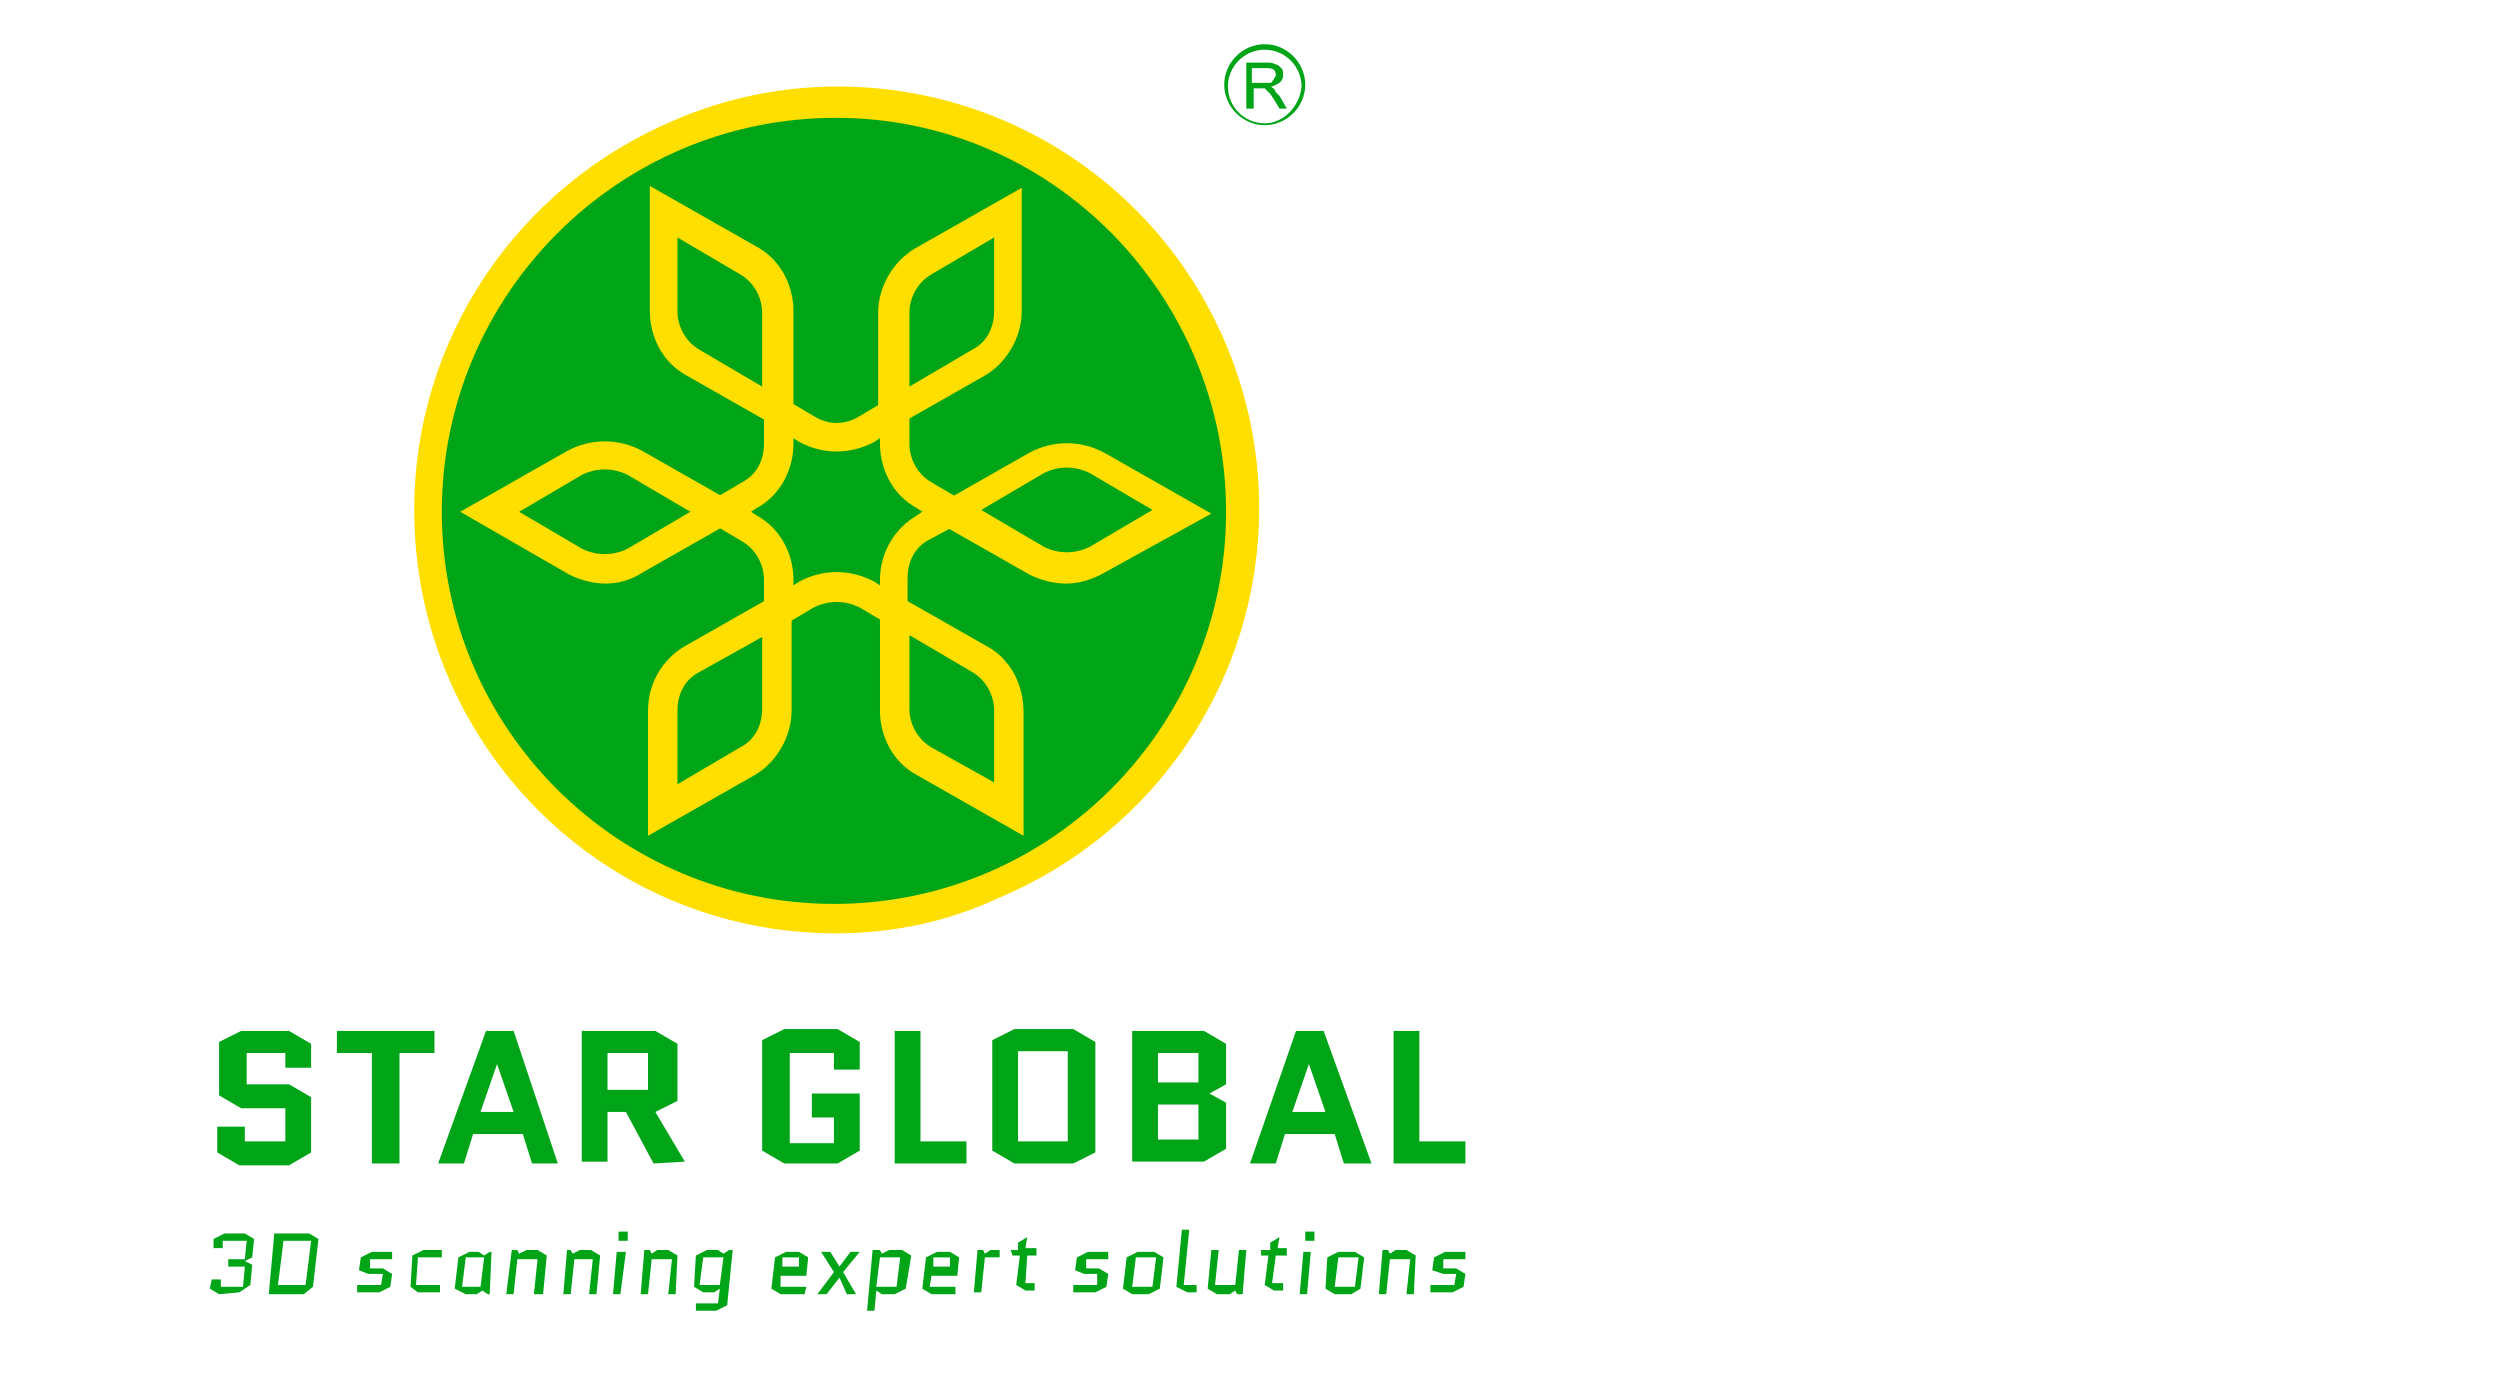 <?xml version="1.0" encoding="utf-8"?>
<!-- Generator: Adobe Illustrator 24.1.0, SVG Export Plug-In . SVG Version: 6.00 Build 0)  -->
<svg version="1.1" id="Layer_1" xmlns="http://www.w3.org/2000/svg" xmlns:xlink="http://www.w3.org/1999/xlink" x="0px" y="0px"
	 viewBox="0 0 135.8 75" style="enable-background:new 0 0 135.8 75;" xml:space="preserve">
<style type="text/css">
	.st0{fill:#FFEC00;}
	.st1{fill-rule:evenodd;clip-rule:evenodd;fill:#00A417;}
	.st2{fill:#FFDF00;}
	.st3{fill-rule:evenodd;clip-rule:evenodd;fill:#009540;}
	.st4{fill:#00A417;}
</style>
<path class="st0" d="M49.4,34.6L46.7,33c-0.8-0.4-1.7-0.4-2.5,0l-2.7,1.6v-3.1c0-0.9-0.5-1.7-1.2-2.1l-2.7-1.6l2.7-1.6
	c0.8-0.4,1.2-1.2,1.2-2.1v-3.1l2.7,1.6c0.8,0.5,1.7,0.5,2.5,0l2.7-1.6v3.1c0,0.9,0.5,1.7,1.2,2.1l2.7,1.6l-2.8,1.5
	c-0.8,0.4-1.2,1.2-1.2,2.1V34.6z M40.8,27.8l0.3,0.2c1.3,0.7,2,2.1,2,3.5v0.3l0.3-0.2c1.3-0.7,2.8-0.7,4.1,0l0.3,0.2v-0.3
	c0-1.5,0.8-2.8,2-3.5l0.3-0.2l-0.3-0.2c-1.3-0.7-2-2.1-2-3.5v-0.3l-0.3,0.2c-1.3,0.7-2.8,0.7-4.1,0l-0.3-0.2v0.3
	c0,1.4-0.7,2.8-2,3.5L40.8,27.8z"/>
<path class="st1" d="M45.4,49.9c12.2,0,22.2-9.9,22.2-22.1c0-12.2-9.9-22.2-22.1-22.2c-12.2,0-22.2,9.9-22.2,22.1
	c0,5.9,2.3,11.6,6.5,15.8C33.9,47.6,39.6,49.9,45.4,49.9z"/>
<path class="st2" d="M45.4,50.7c-12.7,0-22.9-10.3-22.9-23c0-9.3,5.6-17.6,14.2-21.2c2.8-1.2,5.8-1.8,8.8-1.8l0,0
	c6.1,0,11.9,2.4,16.2,6.7c4.3,4.3,6.7,10.2,6.7,16.2c0,9.3-5.6,17.6-14.2,21.2C51.4,50.1,48.4,50.7,45.4,50.7L45.4,50.7L45.4,50.7z
	 M45.4,6.4L45.4,6.4C33.6,6.4,24,16,24,27.8s9.6,21.3,21.3,21.3l0,0c11.8,0,21.3-9.6,21.3-21.3S57.2,6.4,45.4,6.4z"/>
<path class="st3" d="M34.5,25.1l4.6,2.7l-4.6,2.7c-1,0.6-2.2,0.6-3.3,0l-4.6-2.7l4.6-2.7C32.3,24.5,33.5,24.5,34.5,25.1z M34.5,25.1
	c-1-0.6-2.2-0.6-3.3,0l-4.6,2.7l4.6,2.7c1,0.6,2.2,0.6,3.3,0l4.6-2.7L34.5,25.1z"/>
<path class="st2" d="M32.9,31.7c-0.7,0-1.4-0.2-2-0.5L25,27.8l5.8-3.3c1.3-0.7,2.8-0.7,4.1,0l0,0l5.8,3.3l-5.8,3.3
	C34.3,31.5,33.6,31.7,32.9,31.7z M28.2,27.8l3.4,2c0.8,0.4,1.7,0.4,2.5,0l3.4-2l-3.4-2l0,0c-0.8-0.4-1.7-0.4-2.5,0L28.2,27.8z"/>
<path class="st3" d="M37.6,35.9l4.6-2.7v5.3c0,1.2-0.6,2.2-1.6,2.8L36,44.1v-5.3C36,37.6,36.6,36.5,37.6,35.9z M37.6,35.9
	c-1,0.6-1.6,1.7-1.6,2.8v5.3l4.6-2.7c1-0.6,1.6-1.7,1.6-2.8v-5.3L37.6,35.9z"/>
<path class="st2" d="M35.2,45.4v-6.8c0-1.5,0.8-2.8,2-3.5l0,0l5.8-3.3v6.8c0,1.4-0.8,2.8-2,3.5L35.2,45.4z M38,36.5
	c-0.8,0.4-1.2,1.2-1.2,2.1v4l3.4-2c0.8-0.4,1.2-1.2,1.2-2.1v-3.9L38,36.5z"/>
<path class="st3" d="M48.5,38.5v-5.3l4.6,2.7c1,0.6,1.6,1.7,1.6,2.8v5.3l-4.6-2.7C49.1,40.8,48.5,39.7,48.5,38.5z M48.5,38.6
	c0,1.2,0.6,2.2,1.6,2.8l4.6,2.7v-5.3c0-1.2-0.6-2.2-1.6-2.8l-4.6-2.7L48.5,38.6z"/>
<path class="st2" d="M55.6,45.4l-5.8-3.3c-1.3-0.7-2-2.1-2-3.5v-6.8l5.8,3.3c1.3,0.7,2,2.1,2,3.6V45.4z M49.4,38.5
	c0,0.9,0.5,1.7,1.2,2.1l3.4,1.9v-3.9c0-0.9-0.5-1.7-1.2-2.1l-3.4-2V38.5z"/>
<path class="st2" d="M57.9,31.7c-0.7,0-1.4-0.2-2-0.5l0,0l-5.8-3.3l5.8-3.3c1.3-0.7,2.8-0.7,4.1,0l5.8,3.3L60,31.1
	C59.3,31.5,58.6,31.7,57.9,31.7z M56.7,29.7c0.8,0.4,1.7,0.4,2.5,0l3.4-2l-3.4-2c-0.8-0.4-1.7-0.4-2.5,0l-3.4,2L56.7,29.7z"/>
<path class="st2" d="M47.7,23.7V17c0-1.4,0.8-2.8,2-3.5l5.8-3.3v6.7c0,1.4-0.8,2.8-2,3.5l0,0L47.7,23.7z M54,12.9l-3.4,2
	c-0.7,0.4-1.2,1.2-1.2,2.1v4l3.4-2c0.8-0.4,1.2-1.2,1.2-2.1L54,12.9z"/>
<path class="st2" d="M43.1,23.7l-5.8-3.3c-1.3-0.7-2-2.1-2-3.5v-6.8l5.8,3.3c1.3,0.7,2,2.1,2,3.5V23.7z M36.8,12.9v4
	c0,0.9,0.5,1.7,1.2,2.1l3.4,2v-4c0-0.9-0.5-1.7-1.2-2.1L36.8,12.9z"/>
<path class="st2" d="M49.4,34.6L46.7,33c-0.8-0.4-1.7-0.4-2.5,0l-2.7,1.6v-3.1c0-0.9-0.5-1.7-1.2-2.1l-2.7-1.6l2.7-1.6
	c0.8-0.4,1.2-1.2,1.2-2.1v-3.1l2.7,1.6c0.8,0.5,1.7,0.5,2.5,0l2.7-1.6v3.1c0,0.9,0.5,1.7,1.2,2.1l2.7,1.6l-2.8,1.5
	c-0.8,0.4-1.2,1.2-1.2,2.1V34.6z M40.8,27.8l0.3,0.2c1.3,0.7,2,2.1,2,3.5v0.3l0.3-0.2c1.3-0.7,2.8-0.7,4.1,0l0.3,0.2v-0.3
	c0-1.5,0.8-2.8,2-3.5l0.3-0.2l-0.3-0.2c-1.3-0.7-2-2.1-2-3.5v-0.3l-0.3,0.2c-1.3,0.7-2.8,0.7-4.1,0l-0.3-0.2v0.3
	c0,1.4-0.7,2.8-2,3.5L40.8,27.8z"/>
<path class="st4" d="M67.7,5.9V3.4h1.1c0.2,0,0.3,0,0.5,0.1c0.1,0,0.2,0.1,0.3,0.2c0.1,0.1,0.1,0.2,0.1,0.4c0,0.2-0.1,0.3-0.2,0.4
	c-0.2,0.1-0.3,0.2-0.5,0.2c0.1,0,0.1,0.1,0.2,0.1L69.3,5l0,0l0,0l0.1,0.1l0.1,0.1l0.4,0.7h-0.4l-0.3-0.5L69,5.1
	c-0.1-0.1-0.1-0.1-0.2-0.2l-0.1-0.1h-0.6v1.1L67.7,5.9z M68,4.5h0.7c0.1,0,0.2,0,0.3,0c0.1,0,0.1-0.1,0.2-0.2c0-0.1,0.1-0.1,0.1-0.2
	c0-0.1,0-0.2-0.1-0.3c-0.1-0.1-0.3-0.1-0.4-0.1H68V4.5z"/>
<path class="st4" d="M68.7,2.4c-1.2,0-2.2,1-2.2,2.2s1,2.2,2.2,2.2c1.2,0,2.2-1,2.2-2.2C70.9,3.4,69.9,2.4,68.7,2.4
	C68.7,2.4,68.7,2.4,68.7,2.4z M68.7,6.7c-1.1,0-2-0.9-2-2s0.9-2,2-2c1.1,0,2,0.9,2,2c0,0,0,0,0,0C70.6,5.8,69.7,6.7,68.7,6.7z"/>
<path class="st4" d="M11.9,56.6l1.2-0.6h2.6l1.2,0.7V58h-1.4v-0.8h-2.1v1.7h2.3l1.2,0.7v3l-1.2,0.7H13l-1.2-0.7v-1.4h1.5V62h2.2
	v-1.8h-2.4l-1.2-0.7V56.6z"/>
<path class="st4" d="M21.6,63.2h-1.4v-6h-1.9V56h5.3v1.2h-1.9V63.2z"/>
<path class="st4" d="M30.3,63.2h-1.4l-0.5-1.6h-2.7l-0.5,1.6h-1.4l2.6-7.2h1.5L30.3,63.2z M26.1,60.4h1.8L27,57.8l0,0L26.1,60.4z"/>
<path class="st4" d="M35.5,63.2l-1.5-2.8H33v2.7h-1.4V56h4l1.2,0.7v3.1l-1.2,0.6l1.6,2.7L35.5,63.2z M33,59.2h2.2v-2H33L33,59.2z"/>
<path class="st4" d="M44.1,59.4h2.6v3.1l-1.2,0.7h-2.9l-1.2-0.7v-6l1.2-0.6h2.9l1.2,0.7v1.5h-1.4v-0.9h-2.4v4.9h2.4v-1.4h-1.2V59.4z
	"/>
<path class="st4" d="M48.6,56H50v6h2.5v1.2h-3.9V56z"/>
<path class="st4" d="M58.3,63.2h-3.2l-1.2-0.7v-6l1.2-0.6h3.2l1.2,0.7v6L58.3,63.2z M55.3,62h2.7v-4.9h-2.7V62z"/>
<path class="st4" d="M65.7,59.4L65.7,59.4l0.9,0.5v2.5l-1.2,0.7h-3.9V56h3.9l1.2,0.7v2.2L65.7,59.4z M62.9,58.8h2.2v-1.6h-2.2V58.8z
	 M62.9,61.9h2.2v-1.9h-2.2V61.9z"/>
<path class="st4" d="M74.5,63.2H73l-0.5-1.6h-2.7l-0.5,1.6h-1.4l2.5-7.2h1.5L74.5,63.2z M70.2,60.4h1.8l-0.9-2.6l0,0L70.2,60.4z"/>
<path class="st4" d="M75.7,56h1.4v6h2.5v1.2h-3.9V56z"/>
<path class="st4" d="M11.9,70.3L11.4,70l0.1-0.5h0.5v0.4h1.2l0.1-1.1h-0.9v-0.4h0.9l0.1-1h-1.3v0.4h-0.5v-0.5l0.6-0.3h1.1l0.5,0.3
	l-0.1,1l-0.4,0.2l0,0l0.4,0.2l-0.1,1.1L13,70.2L11.9,70.3z"/>
<path class="st4" d="M16.5,70.3h-1.9l0.3-3.3h1.9l0.5,0.3l-0.3,2.6L16.5,70.3z M15.1,69.8h1.5l0.3-2.4h-1.5L15.1,69.8z"/>
<path class="st4" d="M21.2,69.9l-0.6,0.3h-1.2v-0.4h1.3l0.1-0.6H20L19.5,69l0.1-0.7l0.6-0.3h1.1v0.4h-1.2v0.5h0.7l0.5,0.3L21.2,69.9
	z"/>
<path class="st4" d="M22.6,69.8h1.3v0.4h-1.2l-0.4-0.3l0.1-1.7l0.6-0.3H24v0.4h-1.3L22.6,69.8z"/>
<path class="st4" d="M26.6,70.3h-0.1l-0.3-0.2l-0.3,0.2h-0.6L24.7,70l0.2-1.7l0.6-0.3H26l0.3,0.2l0.3-0.2h0.1L26.6,70.3z M25.1,69.9
	h1l0.2-1.6h-1L25.1,69.9z"/>
<path class="st4" d="M29.5,70.3H29l0.2-1.9h-1.1l-0.2,1.9h-0.4l0.3-2.4h0.3l0.1,0.2l0.4-0.2h0.6l0.5,0.3L29.5,70.3z"/>
<path class="st4" d="M32.4,70.3h-0.4l0.2-1.9h-1l-0.2,1.9h-0.4l0.2-2.4H31l0.1,0.2l0.4-0.2h0.6l0.5,0.3L32.4,70.3z"/>
<path class="st4" d="M33.7,70.3h-0.4l0.2-2.3H34L33.7,70.3z M33.6,66.9h0.5v0.5h-0.5V66.9z"/>
<path class="st4" d="M36.7,70.3h-0.4l0.2-1.9h-1.1l-0.2,1.9h-0.4l0.2-2.4h0.3l0.1,0.2l0.3-0.2h0.6l0.5,0.3L36.7,70.3z"/>
<path class="st4" d="M39.8,67.9l-0.3,3l-0.6,0.3h-1.1v-0.4H39l0.1-0.8l-0.3,0.2h-0.6l-0.5-0.3l0.1-1.7l0.6-0.3H39l0.3,0.2l0.3-0.2
	L39.8,67.9z M39.1,69.8l0.2-1.5h-1.1L38,69.8H39.1z"/>
<path class="st4" d="M43.7,70.3h-1.3l-0.5-0.3l0.2-1.7l0.6-0.3h0.7l0.5,0.3l-0.1,1h-1.4v0.6h1.4L43.7,70.3z M42.5,68.8h0.9v-0.5
	h-0.9V68.8z"/>
<path class="st4" d="M45.3,69.1l-0.7-1.1h0.5l0.5,0.8l0.6-0.8h0.5l-0.9,1.1l0.7,1.2H46l-0.4-0.9l-0.7,0.9h-0.5L45.3,69.1z"/>
<path class="st4" d="M47.9,70.3l-0.3-0.2l-0.1,1.1h-0.4l0.3-3.3h0.4l0.1,0.2l0.4-0.2h0.7l0.5,0.3L49.2,70l-0.6,0.3L47.9,70.3z
	 M47.6,69.9h1.1l0.2-1.6h-1.1L47.6,69.9z"/>
<path class="st4" d="M51.9,70.3h-1.3l-0.5-0.3l0.2-1.7l0.6-0.3h0.7l0.5,0.3l-0.1,1h-1.4l-0.1,0.6h1.4L51.9,70.3z M50.7,68.8h0.9
	v-0.5h-0.9V68.8z"/>
<path class="st4" d="M53.5,68.3l-0.2,1.9h-0.4l0.2-2.3h0.3l0.1,0.2l0.3-0.2h0.5v0.4L53.5,68.3z"/>
<path class="st4" d="M54.9,67.9h0.4v-0.4l0.5-0.3l-0.1,0.6h0.6v0.4h-0.5l-0.1,1.5h0.5v0.4h-0.5l-0.5-0.3l0.2-1.6h-0.4L54.9,67.9z"/>
<path class="st4" d="M60.1,69.9l-0.6,0.3h-1.2v-0.4h1.3v-0.6h-0.7L58.4,69l0.1-0.7l0.6-0.3h1.1v0.4H59v0.5h0.7l0.5,0.3L60.1,69.9z"
	/>
<path class="st4" d="M62.4,70.3h-0.9L61,70l0.2-1.7l0.6-0.3h0.9l0.5,0.3L63,70L62.4,70.3z M61.5,69.9h1.1l0.2-1.6h-1.1L61.5,69.9z"
	/>
<path class="st4" d="M63.9,69.9l0.3-3.1h0.4l-0.3,3H65v0.4h-0.5L63.9,69.9z"/>
<path class="st4" d="M65.8,67.9h0.4l-0.2,1.9h1.1l0.2-1.9h0.4l-0.2,2.4h-0.3l-0.1-0.2l-0.3,0.2h-0.7L65.6,70L65.8,67.9z"/>
<path class="st4" d="M68.5,67.9H69v-0.4l0.5-0.3l-0.1,0.6h0.5v0.4h-0.6l-0.2,1.5h0.6v0.4h-0.5l-0.5-0.3l0.2-1.6h-0.4L68.5,67.9z"/>
<path class="st4" d="M71,70.3h-0.4l0.2-2.3h0.4L71,70.3z M70.9,66.9h0.5v0.5h-0.5V66.9z"/>
<path class="st4" d="M73.4,70.3h-0.9L72,70l0.1-1.7l0.6-0.3h0.9l0.5,0.3L73.9,70L73.4,70.3z M72.5,69.9h1.1l0.2-1.6h-1.1L72.5,69.9z
	"/>
<path class="st4" d="M76.8,70.3h-0.4l0.2-1.9h-1.1l-0.2,1.9h-0.4l0.2-2.4h0.3l0.1,0.2l0.3-0.2h0.6l0.5,0.3L76.8,70.3z"/>
<path class="st4" d="M79.5,69.9l-0.6,0.3h-1.2v-0.4H79l0.1-0.6h-0.7L77.8,69l0.1-0.7l0.6-0.3h1.1v0.4h-1.2v0.5h0.7l0.5,0.3
	L79.5,69.9z"/>
</svg>
